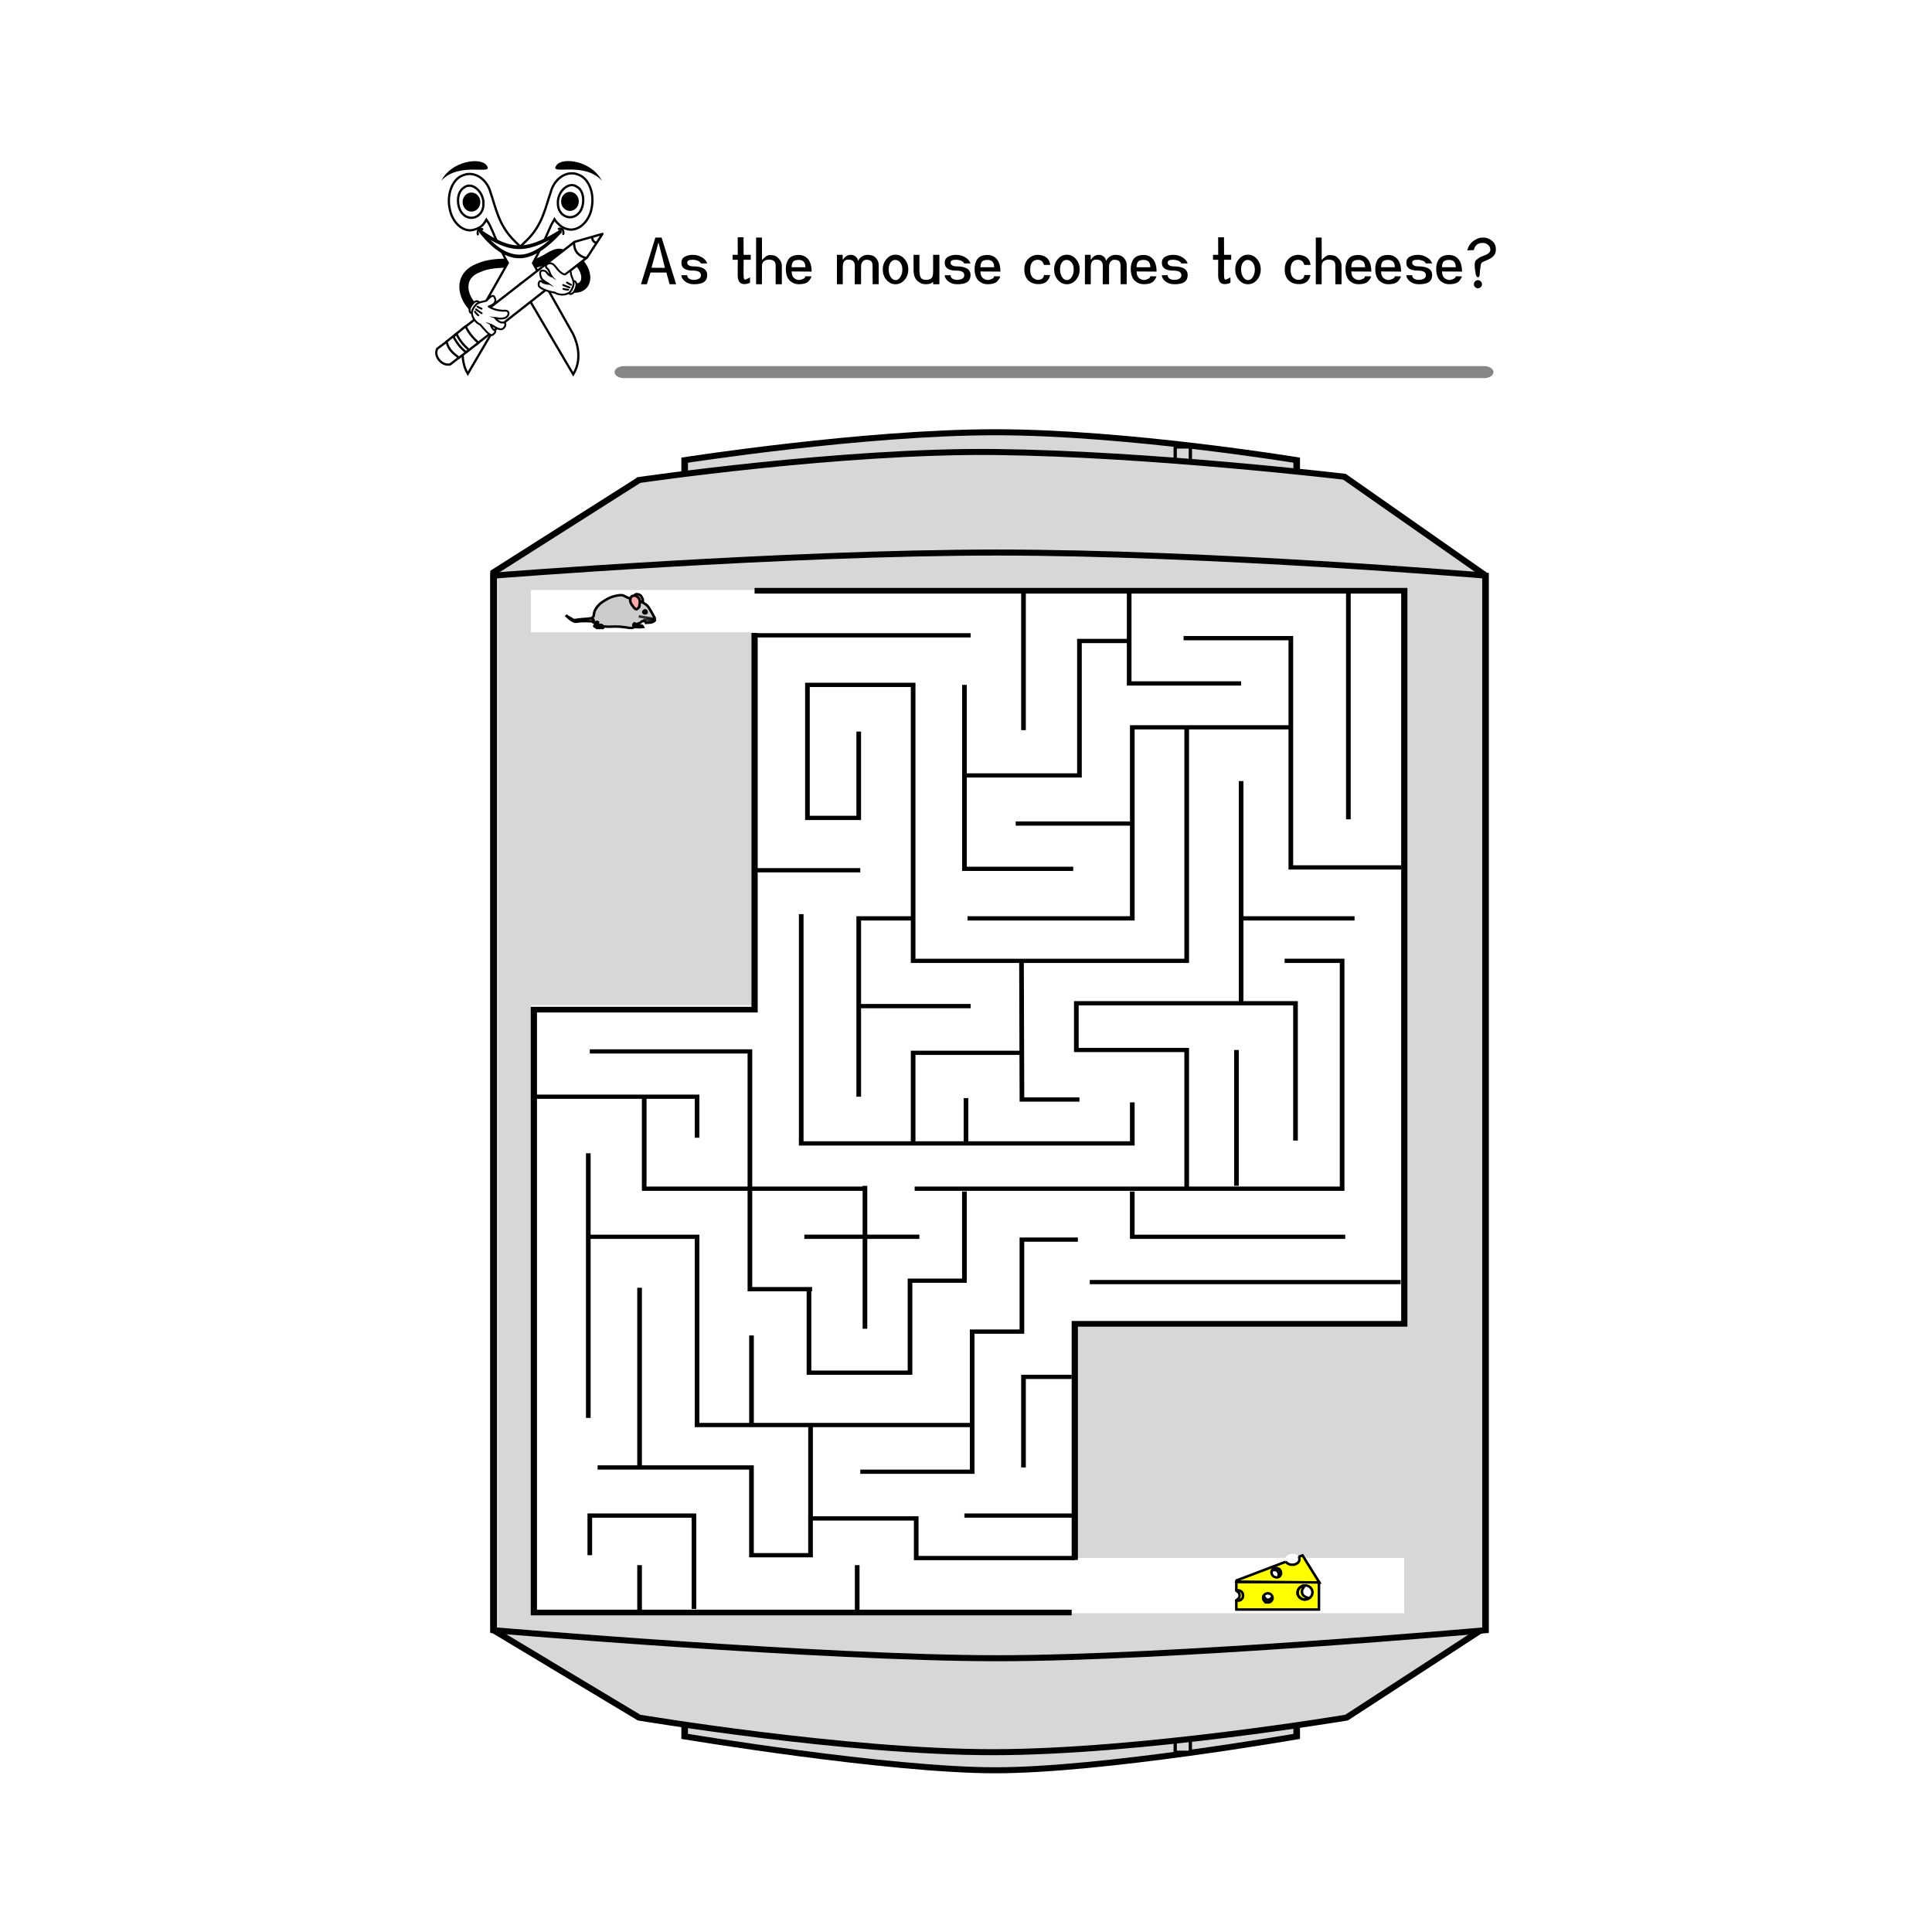 <svg:svg xmlns:dc="http://purl.org/dc/elements/1.1/" xmlns:ns2="http://creativecommons.org/ns#" xmlns:rdf="http://www.w3.org/1999/02/22-rdf-syntax-ns#" xmlns:svg="http://www.w3.org/2000/svg" height="813.253" id="svg2" version="1.1" viewBox="-147.675 -16.268 813.253 813.253" width="813.253">
  <svg:title id="title3117">Maze 1</svg:title>
  <svg:defs id="defs4">
    <svg:filter color-interpolation-filters="sRGB" height="1.4" id="filter3856" width="1.4" x="-.2" y="-.2">
      <svg:feTurbulence baseFrequency="0.05" id="feTurbulence3858" numOctaves="5" result="result91" type="fractalNoise" />
      <svg:feDisplacementMap id="feDisplacementMap3860" in="SourceGraphic" in2="result91" result="result5" scale="25" xChannelSelector="R" />
      <svg:feComposite id="feComposite3862" in="SourceGraphic" in2="result5" operator="atop" />
    </svg:filter>
  </svg:defs>
  <svg:g id="layer1" transform="translate(0 -308.27)">
    <svg:g id="layer1-7" transform="matrix(.283 0 0 .283 -24.343 277.93)">
      <svg:g id="g3936">
        <svg:path d="m94.286 167.93c-26.556-16.88-35.871-54.6-1.25-66.97 13.604-6.073 28.154-6.446 42.674-6.96l37.857 0.357c16.651 0.053 30.908-19.695 43.75-13.929 35.607 5.416 47.907 51.709 16.679 51.107" fill="none" id="path3823" stroke="#000" stroke-linecap="round" stroke-linejoin="round" stroke-width="13.49" transform="translate(183.65 346.99)" />
        <svg:path d="m445.44 347.99c0.141-16.45-7.084-33.339-20.571-38.283-16.273-7.348-35.284 4.444-41.143 24.58-0.017 0.064 0.017 0.157 0 0.217-7.937 21.958-11.812 49.288-36.436 73.086l-9.24 8.918-8.194-8.048c-24.582-23.868-28.363-51.105-36.261-73.086-0.023-0.048 0.023-0.161 0-0.217-5.802-20.081-24.721-31.727-40.969-24.58-0.047 0.025-0.123-0.025-0.174 0-16.441 6.109-23.721 30.102-19.352 49.376 0.014 0.064-0.012 0.152 0 0.217 3.441 19.741 19.504 35.904 35.739 31.323 8.01-2.26 11.729-5.152 13.946-7.831 1.108-1.339 1.801-2.508 2.441-3.263 0.639-0.755 2.42-3.932 2.42-3.932 1.431 1.966 2.107 3.114 3.158 4.802 1.643 2.521 3.662 6.926 6.102 12.616 4.837 11.28 11.666 27.893 22.663 46.984-19.628 34.53-45.047 79.394-59.099 104.19-14.052 24.797-6.965 50.178-0.522 60.688l78.06-132.99 78.82 133.75c12.785-20.73 7.371-44.387-0.327-60.145-19.87-35.033-39.644-70.178-59.447-105.28 8.749-16.006 16.77-33.181 23.186-48.071 2.454-5.695 4.451-10.09 6.102-12.616 0.825-1.263 2.615-4.459 2.615-4.459 1.703 2.921 4.841 6.017 7.235 8.266s5.94 4.896 12.116 6.417c16.331 4.022 32.436-11.589 35.913-31.323 0.844-3.813 0.968-7.934 1.219-11.311zm-13.773-2.175c0.345 7.343-1.663 14.921-5.579 19.794-5.866 7.301-13.945 8.692-20.571 5.873-6.625-2.819-11.523-9.577-11.506-19.142v-0.217c-0.406-8.767 3.644-17.317 9.588-22.404s13.338-6.537 19.7-1.522h0.174c5.278 3.464 7.85 10.281 8.194 17.618zm-148.36 5.656c0.012 0.65 0.023 1.321 0 1.74 0 9.567-4.883 16.339-11.506 19.142-6.624 2.803-14.719 1.445-20.572-5.873-3.902-4.879-6.098-12.666-5.752-20.012 0.344-7.346 3.082-13.951 8.367-17.402l0.174-0.217c6.17-4.839 13.148-3.434 19.003 1.305s10.163 12.867 10.286 21.317z" fill="#fff" id="path3186" stroke="#000" stroke-width="3.372" />
        <svg:path d="m98.995 11.388a13.132 14.142 0 1 1 -26.264 0 13.132 14.142 0 1 1 26.264 0z" id="path3758" transform="translate(179.61 338.9)" />
        <svg:path d="m98.995 11.388a13.132 14.142 0 1 1 -26.264 0 13.132 14.142 0 1 1 26.264 0z" id="path3758-7" transform="translate(326.08 337.89)" />
        <svg:path d="m220.54 318.54c27.506-29.956 80.13-6.351 67.185-23.18-9.377-12.189-52.232-6.116-67.185 23.18z" id="path3778" />
        <svg:path d="m459.32 318.4c-27.506-29.956-80.13-6.351-67.185-23.18 9.377-12.189 52.232-6.116 67.185 23.18z" id="path3778-1" />
        <svg:g id="g3847" stroke="#000" stroke-linecap="round" transform="matrix(.883 0 0 1 39.586 -1.429)">
          <svg:path d="m271.44 395.71c23.35 25.681 44.781 37.425 66.747 36.877 22.351-0.558 45.895-16.246 67.099-36.877-21.587 11.924-44.611 22.607-66.922 23.181-22.31 0.575-43.907-8.959-66.924-23.181z" fill="#fff" id="path3756" stroke-linejoin="round" stroke-width="5.383" />
          <svg:path d="m274.01 392.06c-5.309-0.309-8.825 1.175-7.5 7.5" fill="none" id="path3798" stroke-width="3.589" />
          <svg:path d="m402.98 391.54c5.309-0.309 8.825 1.175 7.5 7.5" fill="none" id="path3798-3" stroke-width="3.589" />
        </svg:g>
        <svg:g fill="#fff" id="g3292" stroke="#000" stroke-linecap="round" stroke-linejoin="round" stroke-width="3.387" transform="matrix(-.608 -.789 .789 -.608 -115.28 1344.8)">
          <svg:path d="m384.8 787.87 1.846 210.73 13.831 39.549 16.046-40.268-0.879-213.03c-10.983 1.357-21.739 2.6-30.844 3.018z" id="path3274" />
          <svg:path d="m395.5 1022.7c3.843-2.623 6.577-2.376 10.354 0.222" id="path3278" />
          <svg:path d="m384.94 756.76 0-17.773c4.887-10.986 24.774-12.683 30.376-0.915l-0.321 17.974c-7.054 2.972-17.847 4.266-30.054 0.714z" id="path2488" />
          <svg:path d="m384.73 792.05v-36.485c9.332-2.35 18.357-5.565 30.512 0l0.649 36.485c-12.67-2.862-22.365-1.32-31.161 0z" id="path2486" />
          <svg:path d="m384.83 768.97c9.632-2.427 18.455-2.704 30.039-0.714l0.382 6.225c-9.964-2.612-19.962-2.024-30.421 0.023v-5.533z" id="path3268" />
          <svg:path d="m278.38 267.38c8.628-6.301 18.128-8.975 29.59-0.184" id="path3290" transform="translate(108.22 729.44)" />
        </svg:g>
        <svg:g id="g5439" transform="matrix(-.167 .284 -.284 -.167 726.08 940.03)">
          <svg:g id="g3915-6-1-6-3-8-9-4" transform="matrix(1.231 0 0 1.231 -513.75 545.62)">
            <svg:path d="m89.471 1065.9c3.727 6.126-0.484 10.049-6.16 12.947-8.03 4.099-27.898 2.102-34.7-2.014-6.243-3.777-9.013-9.35-6.04-14.184" fill="#fff" id="path3894-6-1-0-5-5-2-9" stroke="#000" stroke-linecap="round" stroke-linejoin="round" stroke-width="6.848" />
            <svg:path d="m-3.604 1025.6c-4.049 8.017 9.817 12.99 25.017 15.798 5.902 1.091 17.507 20.951 31.305 25.697 8.977 3.088 29.326 3.846 36.494-1.431 12.273-9.037 18.48-20.686 21.285-35.088 0.994-5.105-0.649-11.206 0.957-15.702 6.365-17.817 18.428-50.45 9.007-55.265-10.27-5.25-20.746-4.785-18.563 2.551 1.953 6.564-10.981 25.396-11.055 20.738-0.182-11.445 1.699-22.805-1.967-35.39-5.48-18.816-37.941-12.297-26.826 2.306 4.508 5.922 5.922 17.377-0.231 33.146-3.153-10.31-8.562-22.85-17.652-30.89-12.795-11.31-34.727-3.55-23.048 13.76 7.513 11.139 17.84 34.185 16.641 58.44-9.425-7.859-29.16-22.888-41.372 1.294z" fill="#fff" id="path3112-2-8-6-8-2-9-8" stroke="#000" stroke-linecap="round" stroke-linejoin="round" stroke-width="6.848" />
            <svg:path d="m59.576 982.54c3.037 12.661 7.492 18.465 9.149 21.42-2.12-7.887-2.868-9.831-4.494-18.415-0.276-1.455-0.357-3.198-0.116-5.325z" id="path3882-6-1-33-9-9-7-9" style="block-progression:tb;color:#000000;text-transform:none;text-indent:0" />
            <svg:path d="m88.815 982.97c0.127 7.633 2.111 16.807 4.971 22.534-0.131-4.166-0.419-11.323-0.742-17.651-0.088-1.716 0.254-3.27 1.661-5.271-1.927 0.541-3.911 0.385-5.891 0.388z" id="path3884-6-1-2-9-6-6-0" style="block-progression:tb;color:#000000;text-transform:none;text-indent:0" />
            <svg:path d="m79.642 1058.3c4.037-9.678 3.976-12.465 5.195-17.405" fill="none" id="path3886-8-5-4-3-7-0-8" stroke="#000" stroke-linecap="round" stroke-linejoin="round" stroke-width="6.848" />
            <svg:path d="m70.26 1059c1.692-11.475 1.424-17.152 1.855-24.898" fill="none" id="path3888-4-4-9-8-4-7-4" stroke="#000" stroke-linecap="round" stroke-linejoin="round" stroke-width="6.848" />
            <svg:path d="m59.041 1059.5c0.097-7.981-0.599-11.754-1.049-16.831" fill="none" id="path3890-1-8-5-1-8-9-7" stroke="#000" stroke-linecap="round" stroke-linejoin="round" stroke-width="6.848" />
          </svg:g>
        </svg:g>
        <svg:g id="g5439-4" transform="matrix(-.142 .297 .297 .142 -198.55 341.63)">
          <svg:g id="g3915-6-1-6-3-8-9-4-5" transform="matrix(1.231 0 0 1.231 -513.75 545.62)">
            <svg:path d="m89.471 1065.9c3.727 6.126-0.484 10.049-6.16 12.947-8.03 4.099-27.898 2.102-34.7-2.014-6.243-3.777-9.013-9.35-6.04-14.184" fill="#fff" id="path3894-6-1-0-5-5-2-9-6" stroke="#000" stroke-linecap="round" stroke-linejoin="round" stroke-width="6.848" />
            <svg:path d="m21.413 1041.4c5.902 1.091 17.507 20.951 31.305 25.697 8.977 3.088 29.326 3.846 36.494-1.431 12.273-9.037 18.48-20.686 21.285-35.088 0.994-5.105-0.601-11.189 0.957-15.702 5.921-17.147 9.463-54.066 1.625-60.539-9.594-7.922-21.572-4.486-18.563 2.551 4.041 9.45-3.598 30.67-3.672 26.011-0.182-11.445-1.828-27.955-9.551-35.242-14.254-13.45-24.341-14.513-26.731 3.682-1.12 8.524 9.31 12.541 7.258 31.622-3.146-10.276-17.413-17.71-19.187-27.914-2.925-16.826-27.057-6.74-23.048 13.758 2.73 13.959 17.111 27.421 15.911 51.677-0.796 8.811-32.277 10.257-14.083 20.917z" fill="#fff" id="path3112-2-8-6-8-2-9-8-4" stroke="#000" stroke-linecap="round" stroke-linejoin="round" stroke-width="6.848" />
            <svg:path d="m59.576 982.54c3.037 12.661 7.492 18.465 9.149 21.42-2.12-7.887-2.868-9.831-4.494-18.415-0.276-1.455-0.357-3.198-0.116-5.325z" id="path3882-6-1-33-9-9-7-9-9" style="block-progression:tb;color:#000000;text-transform:none;text-indent:0" />
            <svg:path d="m88.815 982.97c0.127 7.633 2.111 16.807 4.971 22.534-0.131-4.166-0.419-11.323-0.742-17.651-0.088-1.716 0.254-3.27 1.661-5.271-1.927 0.541-3.911 0.385-5.891 0.388z" id="path3884-6-1-2-9-6-6-0-3" style="block-progression:tb;color:#000000;text-transform:none;text-indent:0" />
            <svg:path d="m79.642 1058.3c4.037-9.678 3.976-12.465 5.195-17.405" fill="none" id="path3886-8-5-4-3-7-0-8-3" stroke="#000" stroke-linecap="round" stroke-linejoin="round" stroke-width="6.848" />
            <svg:path d="m70.26 1059c1.692-11.475 1.424-17.152 1.855-24.898" fill="none" id="path3888-4-4-9-8-4-7-4-5" stroke="#000" stroke-linecap="round" stroke-linejoin="round" stroke-width="6.848" />
            <svg:path d="m59.041 1059.5c0.097-7.981-0.599-11.754-1.049-16.831" fill="none" id="path3890-1-8-5-1-8-9-7-1" stroke="#000" stroke-linecap="round" stroke-linejoin="round" stroke-width="6.848" />
          </svg:g>
        </svg:g>
      </svg:g>
    </svg:g>
    <svg:path d="m154.28 439.52a3.547 3.547 0 1 0 0 7.094h326.48a3.547 3.547 0 0 0 0 -7.094h-326.48z" fill="#868686" filter="url(#filter3856)" id="path3064" style="block-progression:tb;color:#000000;text-transform:none;text-indent:0" transform="matrix(1.109 0 0 .712 -56.121 133.18)" />
  </svg:g>
  <svg:g id="layer2">
    <svg:g id="layer1-4" transform="matrix(.733 0 0 .668 -5.568 97.404)">
      <svg:path d="m550.78 119.8v804.21s-111.52 21.361-173.05 21.361c-61.528 0-178.43-21.361-178.43-21.361v-804.21s103.06-17.591 178.43-17.591c75.372 0 173.05 17.591 173.05 17.591" fill="#d7d7d7" fill-rule="evenodd" id="path25027" />
      <svg:path d="m550.78 119.8v804.21s-111.52 21.361-173.05 21.361c-61.528 0-178.43-21.361-178.43-21.361v-804.21s103.06-17.591 178.43-17.591c75.372 0 173.05 17.591 173.05 17.591z" fill="none" id="path25029" stroke="#000" stroke-miterlimit="14.3" stroke-width="3.794" />
      <svg:path d="m481 111.56v822.39h8.712v-822.39h-8.712z" fill="#d7d7d7" id="path25031" />
      <svg:path d="m489.72 111.56v822.39h-8.712v-822.39h8.712z" fill="none" id="path25033" stroke="#000" stroke-miterlimit="19.1" stroke-width="1.898" />
      <svg:path d="m173.11 132.32s115.92-18.692 204.42-17.653c88.497 1.039 200.67 15.576 200.67 15.576l79.773 61.266v664.58l-78.527 56.073s-118.41 21.807-203.17 21.807c-84.758 0-203.17-21.807-203.17-21.807l-83.511-55.034v-666.65l83.511-58.15" fill="#d7d7d7" fill-rule="evenodd" id="path25035" />
      <svg:path d="m173.11 132.32s115.92-18.692 204.42-17.653c88.497 1.038 200.67 15.576 200.67 15.576l79.773 61.266v664.58l-78.527 56.073s-118.41 21.807-203.17 21.807c-84.758 0-203.17-21.807-203.17-21.807l-83.511-55.034v-666.65l83.511-58.15z" fill="none" id="path25037" stroke="#000" stroke-miterlimit="14.3" stroke-width="3.794" />
      <svg:path d="m659.22 192.55v664.56s-180.73 17.651-280.45 17.651c-99.716 0-289.17-17.651-289.17-17.651v-664.56s167.02-14.538 289.17-14.538 280.45 14.538 280.45 14.538" fill="#d7d7d7" fill-rule="evenodd" id="path25039" />
      <svg:path d="m659.22 192.55v664.56s-180.73 17.651-280.45 17.651c-99.716 0-289.17-17.651-289.17-17.651v-664.56s167.02-14.538 289.17-14.538 280.45 14.538 280.45 14.538z" fill="none" id="path25041" stroke="#000" stroke-miterlimit="14.3" stroke-width="3.794" />
      <svg:path d="m111.01 201.66v644.73h501.54v-644.73h-501.54z" fill="#fff" id="path31383" />
      <svg:path d="m423.41 664.3v147.22h198.79v-147.22h-198.79z" fill="#d7d7d7" id="path31385" />
      <svg:path d="m106.43 228.29v234.99h133.19v-234.99h-133.19z" fill="#d7d7d7" id="path31387" />
      <svg:path d="m239.46 202.09h373.11v461.94h-189.23v148.8m-1.786 33.124h-308.84v-379.9h126.75v-237.34" fill="none" id="path32089" stroke="#000" stroke-miterlimit="14.3" stroke-width="3.571" />
      <svg:path d="m144.84 809.84v-24.968h59.805v58.857m-55.343-89.177h88.37v55.289h33.918v-23.186h60.698v24.97h91.046m-280.28-202.43h63.376v118.61h157.99m-64.269 29.428h64.269v-88.285h28.563v-57.965h32.135m-311.52-90.071h92.832v25.862m-30.349-26.752v58.857h126.75m-157.99-86.503h91.939v149.82h35.704m-1.786 0v52.617h58.021v-57.967h31.242v-56.181m-28.565-1.784h245.47v-143.58h-33.027m-87.475 145.36v28.536h122.29m-91.046-31.212v-86.503h-63.376v-29.428h125.86v86.503m-283.85-142.68v144.47h190.13v-25.862m-157.1-233.65v54.399h-29.458v-83.827h60.698v173.9h157.1v-146.64m-127.64-27.261v115.93h62.481m-92.83 31.212h-30.349v112.36m31.239 28.539v-56.183h62.483m-0.254-57.965 0.254 87.393h33.027m-64.269-114.15h94.618v-120.39h91.046m63.376 88.285h-63.376v-144.47h-61.59m-125.86 86.503h66.053v-84.719h28.563m0-32.104v58.859h64.269m-280.28-30.32h124.97m-124.97 148.03h61.59m-0.891 85.611h64.267m25.887-115.04h66.053m62.483 59.749h66.053m-315.98 200.65h66.053m87.475 88.285h-27.67v57.075m-33.918 30.32h64.267m-250.82 59.749v-28.536m124.97 28.536v-28.536m-60.698-89.434v-55.289m-64.269 82.297v-112.36m-29.456 82.043v-166.76m158.88 110.58v-90.069m58.019-26.752v-28.539m155.32 55.291v-85.611m2.679-29.428v-140.01m61.59 24.078v-142.69m-186.56 86.503v-89.177m38.061 436.97h178.52m-338.87 148.04v-56.646" fill="none" id="path32091" stroke="#000" stroke-miterlimit="14.3" stroke-width="2.678" />
    </svg:g>
    <svg:g id="text3119">
      <svg:path d="m128.19 83.724h2.632l6.104 19.656h-2.744l-1.344-4.928c-0 0-1.549 0-4.648 0-0 0-0.681 0-2.044 0l-1.54 4.928h-2.464l6.048-19.656m1.316 2.016-2.94 10.696c1.531 0.037 3.416 0.056 5.656 0.056l-2.716-10.752" id="path3973" style="" />
      <svg:path d="m147.38 99.6c-0-1.307-1.111-1.96-3.332-1.96-3.267 0-4.9-1.092-4.9-3.276 0-1.176 0.467-2.025 1.4-2.548 0.952-0.541 2.091-0.812 3.416-0.812 1.381 0 2.651 0.345 3.808 1.036 1.157 0.672 1.904 1.531 2.24 2.576h-2.66c-0.261-0.541-0.728-0.933-1.4-1.176-0.653-0.243-1.251-0.364-1.792-0.364-0.541 0-0.971 0.019-1.288 0.056-0.317 0.037-0.607 0.149-0.868 0.336-0.261 0.187-0.392 0.448-0.392 0.784 0 0.541 0.233 0.943 0.7 1.204 0.467 0.261 1.045 0.392 1.736 0.392 3.976 0 5.964 1.223 5.964 3.668-0 1.325-0.457 2.305-1.372 2.94-0.896 0.616-2.315 0.924-4.256 0.924-1.456 0-2.697-0.401-3.724-1.204-1.008-0.821-1.512-1.689-1.512-2.604h2.464c0 0.653 0.271 1.148 0.812 1.484 0.56 0.317 1.213 0.476 1.96 0.476 0.803 0 1.503-0.159 2.1-0.476 0.597-0.317 0.896-0.803 0.896-1.456" id="path3975" style="" />
      <svg:path d="m162.85 99.572c0.019-2.725 0.028-4.891 0.028-6.496h-2.184v-2.072h2.184l-0.028-7.392h2.464l0.028 7.392h2.996v2.072h-2.996l-0.028 5.32c-0 1.176 0.037 1.979 0.112 2.408 0.093 0.411 0.271 0.616 0.532 0.616 0.131 0 0.271-0.028 0.42-0.084 0.168-0.075 0.429-0.205 0.784-0.392 0.373-0.205 0.663-0.355 0.868-0.448v2.24c-0.784 0.392-1.587 0.588-2.408 0.588-1.848 0-2.772-1.251-2.772-3.752" id="path3977" style="" />
      <svg:path d="m176.25 93.02c-0 0-0.065 0-0.196 0-0.896 0-1.624 0.224-2.184 0.672-0.541 0.448-0.812 1.139-0.812 2.072v7.616h-2.464v-19.656h2.464l0.028 9.464c1.251-1.4 2.324-2.1 3.22-2.1-0 0 0.009 0 0.028 0 1.456 0 2.492 0.271 3.108 0.812 1.325 1.176 1.988 2.399 1.988 3.668v7.812h-2.604v-7.812c-0-0.952-0.233-1.605-0.7-1.96-0.448-0.355-1.073-0.551-1.876-0.588" id="path3979" style="" />
      <svg:path d="m193.97 98.06-8.4-0.056c0 1.213 0.317 2.119 0.952 2.716 0.653 0.579 1.381 0.868 2.184 0.868 0.467 0 1.017-0.149 1.652-0.448 0.653-0.299 0.98-0.672 0.98-1.12l2.632 0.056c-0.579 1.325-1.251 2.203-2.016 2.632-0.747 0.411-1.848 0.635-3.304 0.672-0.672 0-1.316-0.103-1.932-0.308-0.616-0.224-1.204-0.569-1.764-1.036-0.56-0.467-1.008-1.139-1.344-2.016-0.336-0.896-0.504-1.941-0.504-3.136 0-1.717 0.42-3.117 1.26-4.2 0.859-1.083 2.231-1.624 4.116-1.624 1.68 0 3.015 0.597 4.004 1.792 0.989 1.195 1.484 2.931 1.484 5.208m-2.632-1.848c-0-2.053-0.933-3.08-2.8-3.08-0.653 0-1.195 0.084-1.624 0.252-0.411 0.168-0.709 0.42-0.896 0.756-0.187 0.317-0.308 0.635-0.364 0.952-0.056 0.299-0.084 0.672-0.084 1.12h5.768" id="path3981" style="" />
      <svg:path d="m207.08 96.1v7.28h-2.464v-12.376h2.436l0.028 2.184c0.859-1.456 1.979-2.184 3.36-2.184h0.112c0.765 0 1.437 0.261 2.016 0.784 0.485 0.429 0.812 1.017 0.98 1.764 0.373-0.821 0.924-1.447 1.652-1.876 0.728-0.448 1.456-0.672 2.184-0.672 1.437 0 2.501 0.299 3.192 0.896 1.083 0.952 1.624 2.091 1.624 3.416v8.036h-2.548l-0.028-7.812c-0.019-0.971-0.252-1.624-0.7-1.96-0.448-0.336-1.092-0.504-1.932-0.504-0.616 0-1.139 0.261-1.568 0.784-0.429 0.504-0.644 1.195-0.644 2.072v7.448h-2.66l0.028-7.756c-0-1.736-0.896-2.604-2.688-2.604h-0.112c-1.512 0-2.268 1.027-2.268 3.08" id="path3983" style="" />
      <svg:path d="m226.4 97.136c0 1.251 0.28 2.315 0.84 3.192 0.56 0.877 1.241 1.316 2.044 1.316 0.803 0 1.484-0.439 2.044-1.316 0.56-0.877 0.84-1.941 0.84-3.192 0-1.195-0.299-2.156-0.896-2.884-0.579-0.747-1.279-1.12-2.1-1.12-0.803 0-1.465 0.364-1.988 1.092-0.523 0.728-0.784 1.699-0.784 2.912m-0.98-4.284c1.045-1.269 2.333-1.904 3.864-1.904 1.531 0 2.819 0.635 3.864 1.904 1.008 1.195 1.512 2.632 1.512 4.312-0 1.68-0.504 3.117-1.512 4.312-1.045 1.269-2.333 1.904-3.864 1.904s-2.819-0.635-3.864-1.904c-1.008-1.195-1.512-2.632-1.512-4.312s0.504-3.117 1.512-4.312" id="path3985" style="" />
      <svg:path d="m236.88 91.004h2.464v7.056c0.075 1.307 0.317 2.221 0.728 2.744 0.373 0.485 1.064 0.728 2.072 0.728 1.045 0 1.829-0.261 2.352-0.784 0.411-0.411 0.616-1.372 0.616-2.884v-6.86h2.632v12.376h-2.632v-1.064c-0.56 0.709-1.624 1.064-3.192 1.064-1.251 0-2.389-0.467-3.416-1.4-0.971-0.877-1.512-2.221-1.624-4.032v-6.944" id="path3987" style="" />
      <svg:path d="m258.23 99.6c-0-1.307-1.111-1.96-3.332-1.96-3.267 0-4.9-1.092-4.9-3.276 0-1.176 0.467-2.025 1.4-2.548 0.952-0.541 2.091-0.812 3.416-0.812 1.381 0 2.651 0.345 3.808 1.036 1.157 0.672 1.904 1.531 2.24 2.576h-2.66c-0.261-0.541-0.728-0.933-1.4-1.176-0.653-0.243-1.251-0.364-1.792-0.364-0.541 0-0.971 0.019-1.288 0.056-0.317 0.037-0.607 0.149-0.868 0.336-0.261 0.187-0.392 0.448-0.392 0.784-0 0.541 0.233 0.943 0.7 1.204 0.467 0.261 1.045 0.392 1.736 0.392 3.976 0 5.964 1.223 5.964 3.668-0 1.325-0.457 2.305-1.372 2.94-0.896 0.616-2.315 0.924-4.256 0.924-1.456 0-2.697-0.401-3.724-1.204-1.008-0.821-1.512-1.689-1.512-2.604h2.464c-0 0.653 0.271 1.148 0.812 1.484 0.56 0.317 1.213 0.476 1.96 0.476 0.803 0 1.503-0.159 2.1-0.476 0.597-0.317 0.896-0.803 0.896-1.456" id="path3989" style="" />
      <svg:path d="m273.43 98.06-8.4-0.056c-0 1.213 0.317 2.119 0.952 2.716 0.653 0.579 1.381 0.868 2.184 0.868 0.467 0 1.017-0.149 1.652-0.448 0.653-0.299 0.98-0.672 0.98-1.12l2.632 0.056c-0.579 1.325-1.251 2.203-2.016 2.632-0.747 0.411-1.848 0.635-3.304 0.672-0.672 0-1.316-0.103-1.932-0.308-0.616-0.224-1.204-0.569-1.764-1.036-0.56-0.467-1.008-1.139-1.344-2.016-0.336-0.896-0.504-1.941-0.504-3.136 0-1.717 0.42-3.117 1.26-4.2 0.859-1.083 2.231-1.624 4.116-1.624 1.68 0 3.015 0.597 4.004 1.792 0.989 1.195 1.484 2.931 1.484 5.208m-2.632-1.848c-0-2.053-0.933-3.08-2.8-3.08-0.653 0-1.195 0.084-1.624 0.252-0.411 0.168-0.709 0.42-0.896 0.756-0.187 0.317-0.308 0.635-0.364 0.952-0.056 0.299-0.084 0.672-0.084 1.12h5.768" id="path3991" style="" />
      <svg:path d="m291.74 95.232c-0-0.075-0.047-0.215-0.14-0.42-0.075-0.205-0.196-0.448-0.364-0.728-0.168-0.28-0.429-0.513-0.784-0.7-0.355-0.205-0.765-0.308-1.232-0.308-2.165 0-3.248 1.419-3.248 4.256 0 0.859 0.131 1.596 0.392 2.212 0.261 0.597 0.588 1.027 0.98 1.288 0.392 0.261 0.728 0.448 1.008 0.56 0.299 0.093 0.551 0.14 0.756 0.14 0.896 0 1.559-0.196 1.988-0.588 0.429-0.411 0.644-0.821 0.644-1.232v-0.224l2.632 0.028c-0.597 2.539-2.175 3.808-4.732 3.808h-0.476c-1.661-0.037-3.024-0.597-4.088-1.68-1.045-1.083-1.568-2.576-1.568-4.48 0-1.829 0.513-3.285 1.54-4.368 1.045-1.101 2.343-1.699 3.892-1.792h0.168c0.28 0 0.569 0.019 0.868 0.056 0.317 0.019 0.737 0.112 1.26 0.28 0.541 0.168 1.017 0.392 1.428 0.672 0.411 0.28 0.784 0.7 1.12 1.26 0.336 0.56 0.532 1.223 0.588 1.988l-2.632-0.028" id="path3993" style="" />
      <svg:path d="m298.53 97.136c-0 1.251 0.28 2.315 0.84 3.192 0.56 0.877 1.241 1.316 2.044 1.316 0.803 0 1.484-0.439 2.044-1.316 0.56-0.877 0.84-1.941 0.84-3.192-0-1.195-0.299-2.156-0.896-2.884-0.579-0.747-1.279-1.12-2.1-1.12-0.803 0-1.465 0.364-1.988 1.092-0.523 0.728-0.784 1.699-0.784 2.912m-0.98-4.284c1.045-1.269 2.333-1.904 3.864-1.904 1.531 0 2.819 0.635 3.864 1.904 1.008 1.195 1.512 2.632 1.512 4.312-0 1.68-0.504 3.117-1.512 4.312-1.045 1.269-2.333 1.904-3.864 1.904s-2.819-0.635-3.864-1.904c-1.008-1.195-1.512-2.632-1.512-4.312s0.504-3.117 1.512-4.312" id="path3995" style="" />
      <svg:path d="m311.47 96.1v7.28h-2.464v-12.376h2.436l0.028 2.184c0.859-1.456 1.979-2.184 3.36-2.184h0.112c0.765 0 1.437 0.261 2.016 0.784 0.485 0.429 0.812 1.017 0.98 1.764 0.373-0.821 0.924-1.447 1.652-1.876 0.728-0.448 1.456-0.672 2.184-0.672 1.437 0 2.501 0.299 3.192 0.896 1.083 0.952 1.624 2.091 1.624 3.416v8.036h-2.548l-0.028-7.812c-0.019-0.971-0.252-1.624-0.7-1.96-0.448-0.336-1.092-0.504-1.932-0.504-0.616 0-1.139 0.261-1.568 0.784-0.429 0.504-0.644 1.195-0.644 2.072v7.448h-2.66l0.028-7.756c-0-1.736-0.896-2.604-2.688-2.604h-0.112c-1.512 0-2.268 1.027-2.268 3.08" id="path3997" style="" />
      <svg:path d="m339.17 98.06-8.4-0.056c0 1.213 0.317 2.119 0.952 2.716 0.653 0.579 1.381 0.868 2.184 0.868 0.467 0 1.017-0.149 1.652-0.448 0.653-0.299 0.98-0.672 0.98-1.12l2.632 0.056c-0.579 1.325-1.251 2.203-2.016 2.632-0.747 0.411-1.848 0.635-3.304 0.672-0.672 0-1.316-0.103-1.932-0.308-0.616-0.224-1.204-0.569-1.764-1.036-0.56-0.467-1.008-1.139-1.344-2.016-0.336-0.896-0.504-1.941-0.504-3.136 0-1.717 0.42-3.117 1.26-4.2 0.859-1.083 2.231-1.624 4.116-1.624 1.68 0 3.015 0.597 4.004 1.792 0.989 1.195 1.484 2.931 1.484 5.208m-2.632-1.848c-0-2.053-0.933-3.08-2.8-3.08-0.653 0-1.195 0.084-1.624 0.252-0.411 0.168-0.709 0.42-0.896 0.756-0.187 0.317-0.308 0.635-0.364 0.952-0.056 0.299-0.084 0.672-0.084 1.12h5.768" id="path3999" style="" />
      <svg:path d="m349.62 99.6c-0-1.307-1.111-1.96-3.332-1.96-3.267 0-4.9-1.092-4.9-3.276 0-1.176 0.467-2.025 1.4-2.548 0.952-0.541 2.091-0.812 3.416-0.812 1.381 0 2.651 0.345 3.808 1.036 1.157 0.672 1.904 1.531 2.24 2.576h-2.66c-0.261-0.541-0.728-0.933-1.4-1.176-0.653-0.243-1.251-0.364-1.792-0.364-0.541 0-0.971 0.019-1.288 0.056-0.317 0.037-0.607 0.149-0.868 0.336-0.261 0.187-0.392 0.448-0.392 0.784 0 0.541 0.233 0.943 0.7 1.204 0.467 0.261 1.045 0.392 1.736 0.392 3.976 0 5.964 1.223 5.964 3.668-0 1.325-0.457 2.305-1.372 2.94-0.896 0.616-2.315 0.924-4.256 0.924-1.456 0-2.697-0.401-3.724-1.204-1.008-0.821-1.512-1.689-1.512-2.604h2.464c0 0.653 0.271 1.148 0.812 1.484 0.56 0.317 1.213 0.476 1.96 0.476 0.803 0 1.503-0.159 2.1-0.476 0.597-0.317 0.896-0.803 0.896-1.456" id="path4001" style="" />
      <svg:path d="m365.09 99.572c0.019-2.725 0.028-4.891 0.028-6.496h-2.184v-2.072h2.184l-0.028-7.392h2.464l0.028 7.392h2.996v2.072h-2.996l-0.028 5.32c0 1.176 0.037 1.979 0.112 2.408 0.093 0.411 0.271 0.616 0.532 0.616 0.131 0 0.271-0.028 0.42-0.084 0.168-0.075 0.429-0.205 0.784-0.392 0.373-0.205 0.663-0.355 0.868-0.448v2.24c-0.784 0.392-1.587 0.588-2.408 0.588-1.848 0-2.772-1.251-2.772-3.752" id="path4003" style="" />
      <svg:path d="m374.76 97.136c0 1.251 0.28 2.315 0.84 3.192 0.56 0.877 1.241 1.316 2.044 1.316 0.803 0 1.484-0.439 2.044-1.316 0.56-0.877 0.84-1.941 0.84-3.192-0-1.195-0.299-2.156-0.896-2.884-0.579-0.747-1.279-1.12-2.1-1.12-0.803 0-1.465 0.364-1.988 1.092-0.523 0.728-0.784 1.699-0.784 2.912m-0.98-4.284c1.045-1.269 2.333-1.904 3.864-1.904 1.531 0 2.819 0.635 3.864 1.904 1.008 1.195 1.512 2.632 1.512 4.312-0 1.68-0.504 3.117-1.512 4.312-1.045 1.269-2.333 1.904-3.864 1.904s-2.819-0.635-3.864-1.904c-1.008-1.195-1.512-2.632-1.512-4.312s0.504-3.117 1.512-4.312" id="path4005" style="" />
      <svg:path d="m401.34 95.232c-0-0.075-0.047-0.215-0.14-0.42-0.075-0.205-0.196-0.448-0.364-0.728-0.168-0.28-0.429-0.513-0.784-0.7-0.355-0.205-0.765-0.308-1.232-0.308-2.165 0-3.248 1.419-3.248 4.256 0 0.859 0.131 1.596 0.392 2.212 0.261 0.597 0.588 1.027 0.98 1.288 0.392 0.261 0.728 0.448 1.008 0.56 0.299 0.093 0.551 0.14 0.756 0.14 0.896 0 1.559-0.196 1.988-0.588 0.429-0.411 0.644-0.821 0.644-1.232v-0.224l2.632 0.028c-0.597 2.539-2.175 3.808-4.732 3.808h-0.476c-1.661-0.037-3.024-0.597-4.088-1.68-1.045-1.083-1.568-2.576-1.568-4.48 0-1.829 0.513-3.285 1.54-4.368 1.045-1.101 2.343-1.699 3.892-1.792h0.168c0.28 0 0.569 0.019 0.868 0.056 0.317 0.019 0.737 0.112 1.26 0.28 0.541 0.168 1.017 0.392 1.428 0.672 0.411 0.28 0.784 0.7 1.12 1.26 0.336 0.56 0.532 1.223 0.588 1.988l-2.632-0.028" id="path4007" style="" />
      <svg:path d="m411.85 93.02c-0 0-0.065 0-0.196 0-0.896 0-1.624 0.224-2.184 0.672-0.541 0.448-0.812 1.139-0.812 2.072v7.616h-2.464v-19.656h2.464l0.028 9.464c1.251-1.4 2.324-2.1 3.22-2.1-0 0 0.009 0 0.028 0 1.456 0 2.492 0.271 3.108 0.812 1.325 1.176 1.988 2.399 1.988 3.668v7.812h-2.604v-7.812c-0-0.952-0.233-1.605-0.7-1.96-0.448-0.355-1.073-0.551-1.876-0.588" id="path4009" style="" />
      <svg:path d="m429.56 98.06-8.4-0.056c0 1.213 0.317 2.119 0.952 2.716 0.653 0.579 1.381 0.868 2.184 0.868 0.467 0 1.017-0.149 1.652-0.448 0.653-0.299 0.98-0.672 0.98-1.12l2.632 0.056c-0.579 1.325-1.251 2.203-2.016 2.632-0.747 0.411-1.848 0.635-3.304 0.672-0.672 0-1.316-0.103-1.932-0.308-0.616-0.224-1.204-0.569-1.764-1.036-0.56-0.467-1.008-1.139-1.344-2.016-0.336-0.896-0.504-1.941-0.504-3.136 0-1.717 0.42-3.117 1.26-4.2 0.859-1.083 2.231-1.624 4.116-1.624 1.68 0 3.015 0.597 4.004 1.792 0.989 1.195 1.484 2.931 1.484 5.208m-2.632-1.848c-0-2.053-0.933-3.08-2.8-3.08-0.653 0-1.195 0.084-1.624 0.252-0.411 0.168-0.709 0.42-0.896 0.756-0.187 0.317-0.308 0.635-0.364 0.952-0.056 0.299-0.084 0.672-0.084 1.12h5.768" id="path4011" style="" />
      <svg:path d="m442.09 98.06-8.4-0.056c-0 1.213 0.317 2.119 0.952 2.716 0.653 0.579 1.381 0.868 2.184 0.868 0.467 0 1.017-0.149 1.652-0.448 0.653-0.299 0.98-0.672 0.98-1.12l2.632 0.056c-0.579 1.325-1.251 2.203-2.016 2.632-0.747 0.411-1.848 0.635-3.304 0.672-0.672 0-1.316-0.103-1.932-0.308-0.616-0.224-1.204-0.569-1.764-1.036-0.56-0.467-1.008-1.139-1.344-2.016-0.336-0.896-0.504-1.941-0.504-3.136 0-1.717 0.42-3.117 1.26-4.2 0.859-1.083 2.231-1.624 4.116-1.624 1.68 0 3.015 0.597 4.004 1.792 0.989 1.195 1.484 2.931 1.484 5.208m-2.632-1.848c-0-2.053-0.933-3.08-2.8-3.08-0.653 0-1.195 0.084-1.624 0.252-0.411 0.168-0.709 0.42-0.896 0.756-0.187 0.317-0.308 0.635-0.364 0.952-0.056 0.299-0.084 0.672-0.084 1.12h5.768" id="path4013" style="" />
      <svg:path d="m452.54 99.6c-0-1.307-1.111-1.96-3.332-1.96-3.267 0-4.9-1.092-4.9-3.276 0-1.176 0.467-2.025 1.4-2.548 0.952-0.541 2.091-0.812 3.416-0.812 1.381 0 2.651 0.345 3.808 1.036 1.157 0.672 1.904 1.531 2.24 2.576h-2.66c-0.261-0.541-0.728-0.933-1.4-1.176-0.653-0.243-1.251-0.364-1.792-0.364-0.541 0-0.971 0.019-1.288 0.056-0.317 0.037-0.607 0.149-0.868 0.336-0.261 0.187-0.392 0.448-0.392 0.784 0 0.541 0.233 0.943 0.7 1.204 0.467 0.261 1.045 0.392 1.736 0.392 3.976 0 5.964 1.223 5.964 3.668-0 1.325-0.457 2.305-1.372 2.94-0.896 0.616-2.315 0.924-4.256 0.924-1.456 0-2.697-0.401-3.724-1.204-1.008-0.821-1.512-1.689-1.512-2.604h2.464c0 0.653 0.271 1.148 0.812 1.484 0.56 0.317 1.213 0.476 1.96 0.476 0.803 0 1.503-0.159 2.1-0.476 0.597-0.317 0.896-0.803 0.896-1.456" id="path4015" style="" />
      <svg:path d="m467.74 98.06-8.4-0.056c0 1.213 0.317 2.119 0.952 2.716 0.653 0.579 1.381 0.868 2.184 0.868 0.467 0 1.017-0.149 1.652-0.448 0.653-0.299 0.98-0.672 0.98-1.12l2.632 0.056c-0.579 1.325-1.251 2.203-2.016 2.632-0.747 0.411-1.848 0.635-3.304 0.672-0.672 0-1.316-0.103-1.932-0.308-0.616-0.224-1.204-0.569-1.764-1.036-0.56-0.467-1.008-1.139-1.344-2.016-0.336-0.896-0.504-1.941-0.504-3.136 0-1.717 0.42-3.117 1.26-4.2 0.859-1.083 2.231-1.624 4.116-1.624 1.68 0 3.015 0.597 4.004 1.792 0.989 1.195 1.484 2.931 1.484 5.208m-2.632-1.848c0-2.053-0.933-3.08-2.8-3.08-0.653 0-1.195 0.084-1.624 0.252-0.411 0.168-0.709 0.42-0.896 0.756-0.187 0.317-0.308 0.635-0.364 0.952-0.056 0.299-0.084 0.672-0.084 1.12h5.768" id="path4017" style="" />
      <svg:path d="m473.23 104.58c-0.317-0.336-0.476-0.737-0.476-1.204 0-0.467 0.159-0.868 0.476-1.204 0.336-0.336 0.737-0.504 1.204-0.504 0.467 0 0.868 0.168 1.204 0.504 0.336 0.336 0.504 0.737 0.504 1.204-0 0.467-0.168 0.868-0.504 1.204-0.336 0.336-0.737 0.504-1.204 0.504-0.467 0-0.868-0.168-1.204-0.504m0.364-5.012c-0.019-0.187-0.084-0.579-0.196-1.176-0.093-0.597-0.177-1.157-0.252-1.68-0.056-0.523-0.084-0.999-0.084-1.428 0-1.027 0.215-1.727 0.644-2.1 0.224-0.187 0.672-0.523 1.344-1.008 0.299-0.205 0.868-0.457 1.708-0.756 0.84-0.317 1.372-0.551 1.596-0.7 0.859-0.523 1.297-1.129 1.316-1.82v-0.084c-0-0.765-0.308-1.419-0.924-1.96-0.597-0.541-1.307-0.831-2.128-0.868h-0.252c-1.979 0-3.201 1.008-3.668 3.024l-2.716 0.112c0.373-1.643 1.204-2.949 2.492-3.92 1.288-0.989 2.641-1.484 4.06-1.484h0.168c1.419 0.037 2.651 0.504 3.696 1.4 1.064 0.896 1.596 2.053 1.596 3.472-0 0.989-0.187 1.773-0.56 2.352-0.373 0.56-0.896 1.045-1.568 1.456-0.448 0.28-1.092 0.607-1.932 0.98-0.821 0.355-1.279 0.551-1.372 0.588-0.243 0.112-0.429 0.252-0.56 0.42-0.131 0.168-0.215 0.308-0.252 0.42-0.037 0.112-0.084 0.327-0.14 0.644-0.037 0.317-0.075 0.551-0.112 0.7-0.131 0.691-0.243 1.829-0.336 3.416-0.168 0.597-0.401 0.896-0.7 0.896-0.317 0-0.607-0.299-0.868-0.896" id="path4019" style="" />
    </svg:g>
    <svg:g id="layer1-5" stroke-width="31.062" transform="matrix(-.041 0 0 .039 132.45 224.41)">
      <svg:path d="m234.94 345.62c-5.687-9.153-2.278-21.47-2.303-32.246-0.014-5.771-0.257-11.678 1.152-17.275 1.132-4.498 3.655-8.534 5.758-12.668 4.598-9.04 7.837-19.279 14.972-26.488 5.929-5.99 13.917-9.911 21.881-12.668 5.13-1.776 10.696-2.454 16.123-2.303 5.87 0.163 12.423 0.147 17.275 3.455 5.279 3.599 7.793 10.275 10.365 16.123 3.036 6.904 4.791 14.402 5.758 21.881 0.542 4.188 0.97 8.558 0 12.668-1.775 7.519-6.586 13.992-10.365 20.73-5.314 9.476-9.775 19.779-17.275 27.64-8.38 8.783-17.812 20.273-29.943 20.73-12.895 0.486-26.588-8.617-33.398-19.578z" fill="#faa" id="path3943" stroke="#000" stroke-width="26.75" />
      <svg:path d="m108.26 513.76c-0.165-17.038 12.361-31.783 19.578-47.218 8.073-17.265 16.862-34.223 26.488-50.673 9.948-17.001 18.818-35.109 32.246-49.521 12.143-13.032 27.385-23.002 42.611-32.246 14.531-8.822 30.149-15.912 46.066-21.881 23.896-8.962 49.245-13.448 73.706-20.73 13.498-4.018 27.204-7.506 40.308-12.668 18.212-7.175 33.887-21.006 52.976-25.336 10.857-2.463 22.357-1.428 33.398 0 29.919 3.871 59.515 11.83 87.526 23.033 19.941 7.976 38.329 19.538 56.431 31.095 18.056 11.527 36.415 23.124 51.824 38.005 18.286 17.659 35.061 37.561 47.218 59.886 7.373 13.54 11.11 28.837 14.972 43.763 2.735 10.571 1.102 22.37 5.758 32.246 4.298 9.114 15.854 13.67 19.578 23.033 2.699 6.787 3.93 15.127 1.152 21.881-4.341 10.556-16.001 16.466-25.336 23.033-11.377 8.004-24.085 14.058-36.853 19.578-18.609 8.045-37.616 16.064-57.583 19.578-54.832 9.65-111.45-0.378-166.99 3.455-19.666 1.357-39.072 5.49-58.734 6.91-28.344 2.046-60.212 15.796-85.222 2.303-8.344-4.502-8.15-17.599-14.971-24.185-6.68-6.449-15.882-9.664-24.185-13.82-11.224-5.617-23.925-8.289-34.55-14.971-6.45-4.057-9.994-12.723-17.275-14.972-9.6-2.965-20.69-0.46-29.943 3.455-5.025 2.126-7.556 8.46-12.668 10.365-12.955 4.828-27.725 2.735-41.46 1.152-7.492-0.864-14.977-2.722-21.881-5.758-5.848-2.572-11.978-5.503-16.123-10.365-4.349-5.102-7.997-11.723-8.062-18.426z" fill="#ccc" id="path3939" stroke="#000" stroke-width="26.75" />
      <svg:path d="m268.34 373.26c-1.908-11.461-3.837-22.957-4.607-34.55-0.636-9.576-2.014-19.408 0-28.791 1.767-8.232 5.695-16.028 10.365-23.033 4.67-7.005 10.592-13.306 17.275-18.426 5.18-3.969 10.944-7.63 17.275-9.213 7.076-1.769 14.682-1.168 21.881 0 5.991 0.972 12.689 1.781 17.275 5.758 3.891 3.374 4.8 9.121 6.91 13.82 2.541 5.658 5.737 11.185 6.91 17.275 1.379 7.162 1.254 14.696 0 21.881-1.754 10.048-5.775 19.682-10.365 28.791-3.737 7.416-8.875 14.058-13.82 20.73-8.283 11.175-15.322 23.951-26.488 32.246-4.006 2.976-13.82 5.758-13.82 5.758s-21.499-15.302-27.64-26.488c-0.942-1.716-0.83-3.827-1.152-5.758z" fill="#faa" id="path3941" stroke="#000" stroke-width="26.75" />
      <svg:path d="m747.42 508.01c14.408-11.493 36.858-1.742 55.279-1.152 18.098 0.58 36.092 2.994 54.128 4.607 12.289 1.099 24.637 1.723 36.853 3.455 8.125 1.152 16.001 3.993 24.185 4.607 9.96 0.747 20.457 1.976 29.943-1.152 9.708-3.2 16.678-11.842 25.336-17.275 12.382-7.77 26.194-13.268 38.005-21.881 4.611-3.363 12.668-11.517 12.668-11.517s-24.335 26.424-38.005 38.005c-10.079 8.538-20.681 16.651-32.246 23.033-7.989 4.409-16.305 9.062-25.336 10.365-18.714 2.7-37.54-4.963-56.431-5.758-43.731-1.841-91.382-0.288-131.29 2.303-9.477 0.615-0.514-21.718 6.91-27.64z" fill="#ffb380" id="path3945" stroke="#000" stroke-width="26.75" />
      <svg:path d="m314.4 556.37c-8.826 1.352-4.258 18.984-11.517 24.185-5.341 3.827-13.008 2.408-19.578 2.303-7.763-0.123-15.273-3.682-23.033-3.455-7.45 0.218-15.754 0.362-21.881 4.607-4.115 2.85-8.062 12.668-8.062 12.668s23.009 2.133 34.55 2.303c10.371 0.153 20.734-0.672 31.095-1.152 6.913-0.32 14.91 2.594 20.73-1.152 7.652-4.925 13.874-15.164 12.668-24.185-0.972-7.269-7.722-17.234-14.971-16.123z" fill="#de8787" id="path3947" stroke="#000" stroke-width="26.75" />
      <svg:path d="m696.75 541.4c-9.262 7.014 4.393 27.202-4.607 34.55-8.644 7.057-23.012-6.384-33.398-2.303-7.836 3.079-13.856 10.733-17.275 18.426-1.877 4.224-4.401 10.532-1.152 13.82 3.787 3.832 11.158 0.941 16.123-1.152 4.26-1.796 5.918-10.474 10.365-9.213 3.856 1.093 0.239 9.124 3.455 11.517 3.388 2.521 9.197 2.405 12.668 0 2.696-1.868 0.293-8.343 3.455-9.213 2.37-0.652 3.753 3.185 5.758 4.607 2.954 2.094 5.593 5.87 9.213 5.758 3.301-0.102 6.39-2.91 8.062-5.758 3.518-5.997-4.417-18.949 2.303-20.73 5.047-1.338 4.022 12.107 9.213 12.668 4.596 0.497 10.229-4.593 10.365-9.213 0.128-4.341-7.011-5.47-9.213-9.213-5.669-9.635-0.788-24.899-9.213-32.246-4.091-3.568-11.795-5.581-16.123-2.303z" fill="#de8787" id="path3949" stroke="#000" stroke-width="26.75" />
      <svg:path d="m207.3 415.87c-3.839-0.018-6.911 3.838-9.213 6.91-1.967 2.625-3.138 5.949-3.455 9.213-0.451 4.648-0.828 10.355 2.303 13.82 2.935 3.247 8.291 3.455 12.668 3.455 4.377 0 9.524-0.41 12.668-3.455 3.751-3.632 6.198-9.999 4.607-14.971-2.504-7.825-11.363-14.933-19.578-14.972z" id="path3951" stroke="#000" stroke-width="26.75" />
      <svg:path d="m107.94 513.73c2.669-8.088 10.903-12.309 18.393-9.427 7.489 2.882 11.397 11.776 8.728 19.864-2.669 8.088-10.903 12.309-18.393 9.427-7.295-2.807-11.226-11.344-8.897-19.32" fill="#1a1a1a" id="path4461" style="color:#000000" transform="translate(-10.365 -5.758)" />
      <svg:path d="m114.01 509.16c160.08-27.64 160.08-27.64 160.08-27.64" fill="#808080" id="path4463" stroke="#000" stroke-opacity=".772" stroke-width="26.75" />
      <svg:path d="m116.18 513.21 111.98 6.859" fill="#808080" id="path4465" stroke="#000" stroke-opacity=".772" stroke-width="26.75" />
      <svg:path d="m112.86 518.37 100.2 39.16" fill="#808080" id="path4467" stroke="#000" stroke-opacity=".772" stroke-width="26.75" />
    </svg:g>
    <svg:g id="layer1-8" stroke-width="17.987" transform="matrix(.059 0 0 .059 367.9 617.48)">
      <svg:g id="g9000" stroke-width="17.987" transform="translate(14.276 -22.434)">
        <svg:rect fill="#ff0" height="196.2" id="rect1880" stroke="#000" stroke-width="17.987" width="589.48" x="67.873" y="568.03" />
        <svg:path d="m70.734 555.96 469.3-178.09 120.18 193.18-592.34-6.04l2.862-9.055z" fill="#ff0" id="rect1882" stroke="#000" stroke-width="17.987" />
        <svg:path d="m307.96 605.72c0 18.022-15.066 32.631-33.651 32.631s-33.651-14.61-33.651-32.631c0-18.022 15.066-32.631 33.651-32.631s33.651 14.61 33.651 32.631z" fill="#fff" id="path1885" stroke="#000" stroke-width="17.987" transform="translate(18.355 75.46)" />
        <svg:path d="m288.43 713.07c-31.228-5.537-26.13-34.032-26.326-41.481-0.391-14.892 7.808 14.115 19.824 19.442 7.16 3.175 13.632 4.064 20.147 2.023s13.073-7.013 20.403-15.56c1.319-1.538 3.636 7.593-1.407 16.854-5.044 9.26-17.449 18.649-32.641 18.722z" fill="#ff0" id="path1887" stroke="#000" stroke-width="17.987" />
        <svg:path d="m108.09 652.63c0 15.769-14.153 28.552-31.612 28.552s-31.612-12.783-31.612-28.552 14.153-28.552 31.612-28.552 31.612 12.783 31.612 28.552z" fill="#fff" id="path3667" transform="matrix(1.129 0 0 1.321 -5.789 -198.56)" />
        <svg:path d="m87.369 627.66c8.806 1.622 14.386 6.419 18.743 10.76 4.74 4.724 9.39 14.324 9.354 22.006-0.037 8.062 2.167 17.393-9.07 28.831-8.179 8.326-10.889 9.254-19.57 10.826-8.705 1.576-14.383 1.109-19.408-1.858-2.244-1.325 25.581-9.737 23.635-36.821-1.712-23.91-28.632-31.53-22.674-32.82 4.812-1.05 12.426-2.2 18.99-0.92z" fill="#ff0" id="path3664" stroke="#000" stroke-width="17.987" />
        <svg:path d="m371.18 351.81c0 39.986-33.328 72.401-74.44 72.401s-74.44-32.415-74.44-72.401 33.328-72.401 74.44-72.401 74.44 32.415 74.44 72.401z" fill="#fff" id="path5441" transform="matrix(.712 0 0 .563 257.7 209.69)" />
        <svg:path d="m420.18 421.89c3.806 5.327 8.429 9.672 10.569 11.485 2.338 1.98 12.67 7.963 19.195 9.475 6.276 1.455 18.315 2.413 24.69 1.481 6.299-0.921 9.749-1.339 15.777-3.613 6.028-2.273 9.656-4.904 15.369-9.565 4.992-4.073 6.686-5.696 9.591-12.816 2.817-6.905 3.082-9.326 2.61-16.634-0.472-7.301-3.696-15.832-3.696-15.832" fill="none" id="path8105" stroke="#000" stroke-width="17.987" />
        <svg:path d="m307.96 605.72c0 18.022-15.066 32.631-33.651 32.631s-33.651-14.61-33.651-32.631c0-18.022 15.066-32.631 33.651-32.631s33.651 14.61 33.651 32.631z" fill="#fff" id="path8992" stroke="#000" stroke-width="11.515" transform="matrix(1.483 -.547 .564 1.438 -190.64 -78.289)" />
        <svg:path d="m508.54 661.2c-13.544-46.976 27.101-65.023 37.618-68.093 22.544-6.581-11.212 21.308-10.572 41.513 0.191 6.02 1.08 11.421 2.846 16.276 1.766 4.855 4.409 9.164 8.107 12.999 7.396 7.671 19.012 13.449 36.272 17.917 3.106 0.804-8.726 9.78-25.428 10.719-17.429 0.98-38.299-10.32-48.844-31.331z" fill="#ff0" id="path8994" stroke="#000" stroke-width="17.987" />
        <svg:path d="m307.96 605.72c0 18.022-15.066 32.631-33.651 32.631s-33.651-14.61-33.651-32.631c0-18.022 15.066-32.631 33.651-32.631s33.651 14.61 33.651 32.631z" fill="#fff" id="path8996" stroke="#000" stroke-width="17.733" transform="matrix(.049 -.98 1.044 .116 -293.02 700.14)" />
        <svg:path d="m375.58 477.85c21.621 25.544 0.912 44.763-3.285 50.821-8.391 12.111 2.033-16.514-4.418-28.886-3.844-7.372-8.476-12.461-14.854-15.248-6.378-2.787-14.503-3.271-25.333-1.434-1.949 0.331 1.543-8.502 10.969-12.455 9.426-3.953 24.786-3.024 36.921 7.202z" fill="#ff0" id="path8998" stroke="#000" stroke-width="17.987" />
      </svg:g>
    </svg:g>
  </svg:g>
</svg:svg>